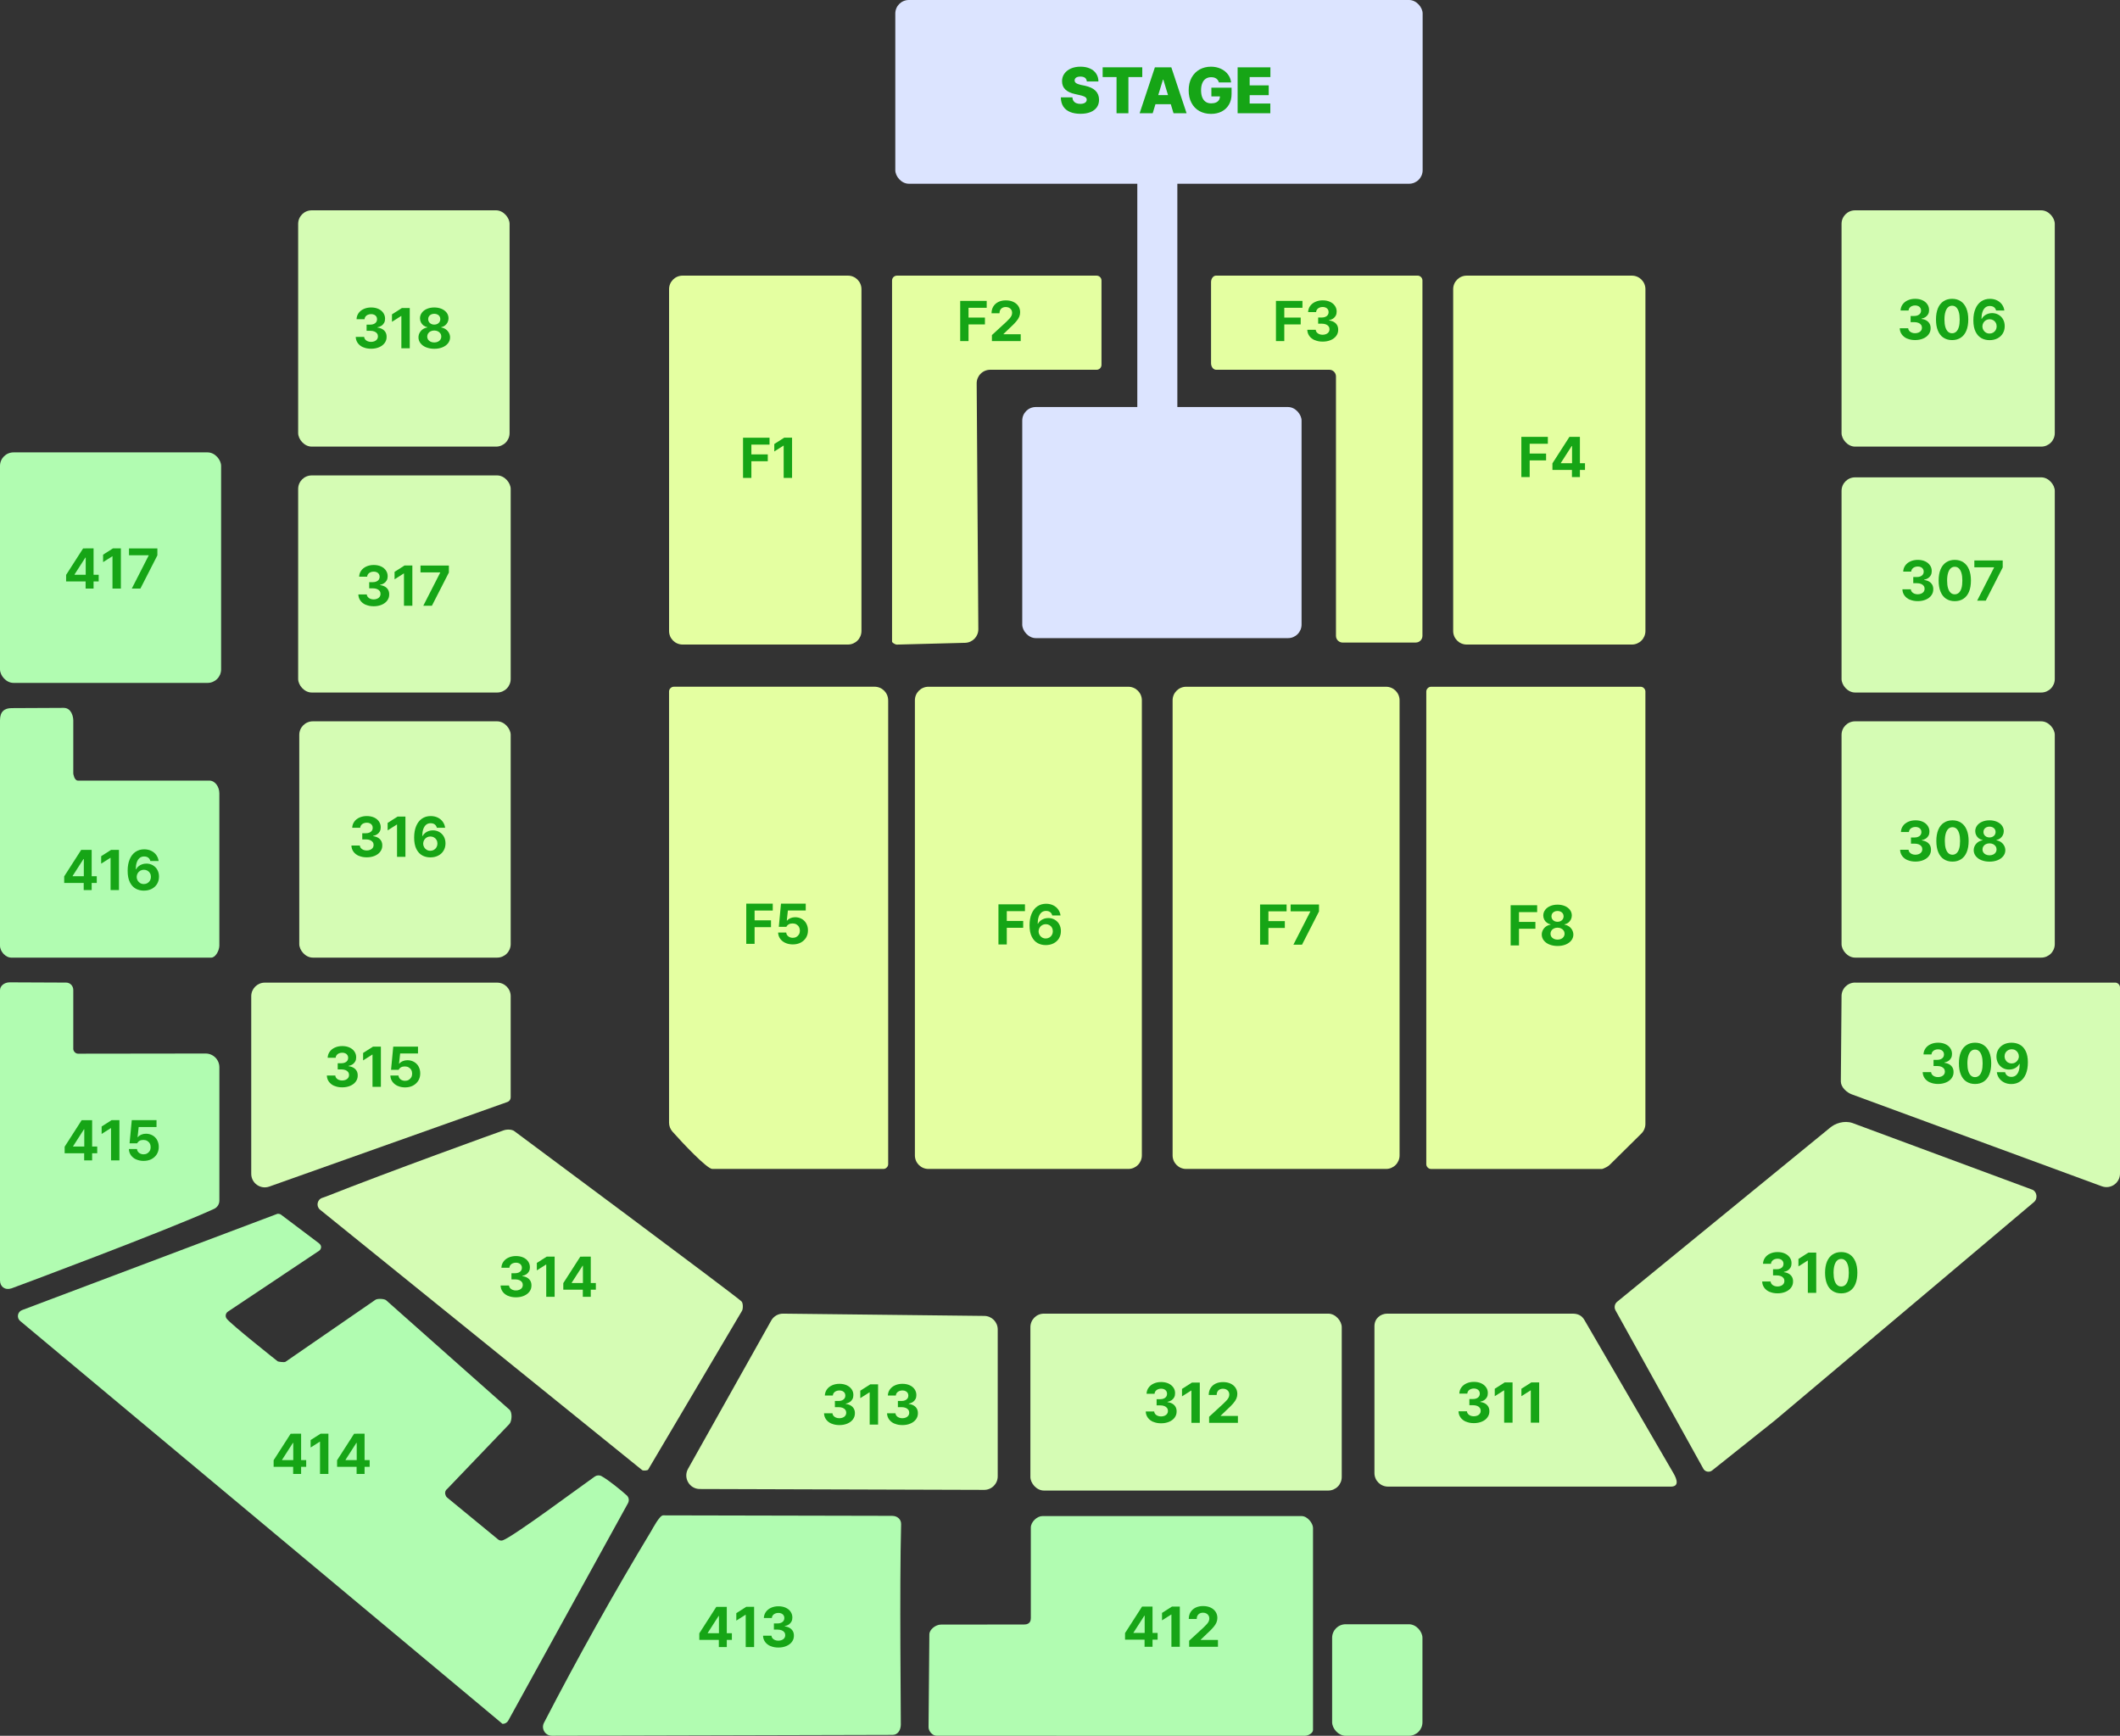 <?xml version="1.0" encoding="UTF-8"?><svg xmlns="http://www.w3.org/2000/svg" viewBox="0 0 783.05 641.08"><rect x="0" y="0" width="783.05" height="641.08" fill="#333333" stroke="none"/><defs><style>.cls-1{fill:#16a516;}.cls-2{fill:#dce4ff;}.cls-3{fill:#d5fcb4;}.cls-4{fill:#b1fcb1;}.cls-5{fill:#e4ffa1;}</style></defs><g id="stage"><rect class="cls-2" x="377.58" y="150.33" width="103.17" height="85.35" rx="5" ry="5"/><rect class="cls-2" x="330.69" width="194.78" height="67.86" rx="5" ry="5"/><rect class="cls-2" x="420.08" y="59.15" width="14.79" height="97.7"/><path class="cls-1" d="M401.12,29.11c-.18-.27-.44-.48-.78-.62s-.77-.21-1.28-.21c-.47,0-.86.06-1.18.18s-.55.28-.71.49-.24.44-.24.71c-.02.43.16.77.54,1.03s.97.48,1.79.68l1.42.28c1.8.39,3.13,1.02,3.98,1.88s1.28,1.96,1.29,3.3c0,1.1-.28,2.04-.83,2.81s-1.34,1.36-2.36,1.77-2.24.62-3.67.62-2.76-.22-3.84-.67-1.92-1.12-2.51-2.02-.89-2.03-.91-3.39h4.27c.03.52.17.96.41,1.32s.58.64,1.01.82.94.28,1.52.28c.5,0,.93-.07,1.28-.2s.62-.31.8-.54.28-.49.28-.79c0-.28-.09-.52-.26-.73s-.45-.38-.83-.54-.89-.31-1.51-.44l-1.71-.39c-1.55-.33-2.74-.88-3.57-1.66s-1.24-1.81-1.24-3.1c0-1.05.29-1.99.87-2.79s1.38-1.44,2.41-1.89,2.2-.67,3.52-.67,2.51.22,3.51.67,1.77,1.09,2.31,1.92.82,1.79.82,2.88h-4.28c-.03-.38-.14-.71-.32-.98Z"/><path class="cls-1" d="M407.27,24.86h14.64v3.6h-5.12v13.37h-4.38v-13.37h-5.13v-3.6Z"/><path class="cls-1" d="M420.94,41.83l5.64-16.97h6.06l5.64,16.97h-4.82l-3.77-12.41h-.14l-3.79,12.41h-4.82ZM434.23,35.12v3.36h-9.32v-3.36h9.32Z"/><path class="cls-1" d="M449.66,29.39c-.25-.29-.57-.51-.95-.66s-.82-.22-1.33-.22c-.78,0-1.45.19-2.01.56s-.99.92-1.29,1.65-.45,1.59-.45,2.6.14,1.9.43,2.62.71,1.28,1.26,1.66,1.23.57,2.03.57c.7,0,1.3-.11,1.79-.32s.86-.52,1.1-.92.36-.87.36-1.41l.8.09h-3.96v-3.22h7.46v2.33c0,1.51-.32,2.81-.97,3.92s-1.54,1.95-2.68,2.54-2.46.88-3.93.88c-1.63,0-3.07-.35-4.32-1.05s-2.22-1.71-2.91-3.02-1.04-2.85-1.04-4.62.36-3.38,1.09-4.7,1.71-2.32,2.96-3.01,2.64-1.03,4.18-1.03c1.32,0,2.52.25,3.61.74s1.96,1.19,2.64,2.07,1.07,1.89,1.2,3.01h-4.52c-.1-.41-.28-.77-.53-1.05Z"/><path class="cls-1" d="M457.12,24.86h12.12v3.6h-7.66v3.08h7.04v3.6h-7.04v3.09h7.63v3.6h-12.08v-16.97Z"/></g><g id="section417"><rect class="cls-4" y="167.08" width="81.67" height="85.14" rx="5" ry="5"/><path class="cls-1" d="M24.42,212.32l6.28-9.78h2.09v3.38h-1.25l-4,6.23v.12h8.91v2.48h-12.03v-2.44ZM31.62,214.01l.04-1.08v-10.4h2.9v14.85h-2.94v-3.37Z"/><path class="cls-1" d="M44.65,217.38h-3.1v-11.92h-.08l-3.39,2.15v-2.75l3.67-2.34h2.9v14.85Z"/><path class="cls-1" d="M54.93,205.16v-.09h-7.28v-2.53h10.48v2.57l-6.27,12.27h-3.18l6.24-12.22Z"/></g><g id="section416"><path class="cls-4" d="M27.07,265.99v19.67c0,.11.34,2.64,1.72,2.64h48.52c2.19,0,3.71,2.35,3.71,4.71,0,12.31,0,56.32,0,56.32-.11,2.12-1.59,4.36-2.99,4.35H4.03c-1.71,0-4.03-2.03-4.03-4.45v-83.23c0-3.2,1.66-4.47,4.31-4.47l19.2-.09c2.92,0,3.55,3.35,3.55,4.54Z"/><path class="cls-1" d="M23.71,323.67l6.28-9.78h2.09v3.38h-1.25l-4,6.23v.12h8.91v2.48h-12.03v-2.44ZM30.92,325.36l.04-1.08v-10.4h2.9v14.85h-2.94v-3.37Z"/><path class="cls-1" d="M43.94,328.74h-3.1v-11.92h-.08l-3.39,2.15v-2.75l3.67-2.34h2.9v14.85Z"/><path class="cls-1" d="M50.15,328.21c-.9-.48-1.62-1.26-2.17-2.35s-.83-2.49-.83-4.21.25-3.07.75-4.27c.5-1.2,1.21-2.12,2.13-2.75.92-.63,1.99-.95,3.22-.95.98,0,1.85.19,2.62.56.77.38,1.39.89,1.86,1.55s.76,1.39.86,2.21h-3.05c-.08-.35-.23-.65-.44-.91-.21-.26-.47-.45-.78-.58s-.67-.19-1.08-.19c-.66,0-1.22.19-1.68.57-.45.38-.8.92-1.04,1.62s-.36,1.55-.37,2.53h.12c.23-.44.54-.81.93-1.12.39-.31.83-.55,1.32-.72s1.01-.25,1.55-.25c.88,0,1.68.21,2.39.62s1.27.98,1.67,1.71c.4.73.6,1.55.6,2.48,0,1-.23,1.89-.7,2.68-.47.79-1.13,1.4-1.98,1.84-.85.44-1.83.66-2.93.66-1.1,0-2.1-.25-2.99-.73ZM54.47,326.16c.4-.24.71-.56.94-.96.23-.41.34-.85.34-1.34s-.11-.95-.34-1.35-.54-.72-.93-.94-.84-.34-1.34-.34-.94.12-1.34.35-.72.55-.95.95-.36.85-.37,1.34c0,.47.12.91.35,1.31.23.4.54.73.94.97.4.24.85.36,1.35.36s.95-.12,1.35-.35Z"/></g><g id="section415"><path class="cls-4" d="M27.07,365.66v21.74c0,.74.72,1.76,1.76,1.76l47.12-.06c2.8,0,5.08,2.27,5.08,5.07v49.25c0,1.32-.76,2.51-1.96,3.06-17.19,7.89-73.84,29.03-74.78,29.34-2.47.82-4.29-.63-4.29-2.91v-107.19c0-1.58,1.56-2.91,3.59-2.91l20.83.09c1.52,0,2.65,1.24,2.65,2.76Z"/><path class="cls-1" d="M23.88,423.51l6.28-9.78h2.09v3.38h-1.25l-4,6.23v.12h8.91v2.48h-12.03v-2.44ZM31.09,425.2l.04-1.08v-10.4h2.9v14.85h-2.94v-3.37Z"/><path class="cls-1" d="M44.11,428.57h-3.1v-11.92h-.08l-3.39,2.15v-2.75l3.67-2.34h2.9v14.85Z"/><path class="cls-1" d="M50.27,428.21c-.82-.38-1.46-.9-1.93-1.57-.47-.67-.71-1.42-.73-2.26h2.98c.03.38.16.72.38,1.01s.51.53.87.69c.36.17.75.25,1.17.25.51,0,.96-.11,1.36-.34.4-.23.71-.54.94-.94.23-.4.34-.85.34-1.36s-.11-.99-.34-1.39c-.23-.4-.55-.71-.95-.94-.41-.23-.87-.34-1.39-.34-.55,0-1.02.09-1.4.3s-.69.52-.91.94h-2.8l.81-8.55h9.14v2.53h-6.59l-.41,3.74h.11c.29-.38.7-.68,1.23-.91s1.12-.35,1.75-.35c.9,0,1.71.21,2.44.62.73.41,1.3.99,1.7,1.74s.61,1.59.6,2.53c0,.98-.23,1.87-.7,2.65-.48.78-1.14,1.39-1.98,1.84-.85.44-1.82.66-2.92.66-1.01,0-1.93-.19-2.75-.56Z"/></g><g id="section414"><path class="cls-4" d="M118.6,460.58h0c0,.55-.29,1.06-.74,1.37l-33.68,22.48c-.87.58-1.08,1.77-.45,2.61,1.5,1.99,17.96,15.05,18.83,15.74.19.15,2.47.46,2.88.18l33.22-22.9c.78-.55,3.36-.39,3.97.17,1.26,1.17,44.1,39.1,45.57,40.43,1.09.99.91,4.3-.08,5.3l-22.9,23.91c-.66.45-.96,1.27-.73,2.04l.11.36c.1.32.28.6.54.81l18.85,15.49c.48.4,1.14.53,1.73.32,3.94-1.43,27.78-19.19,33.95-23.54.74-.52,1.71-.6,2.51-.16,2.46,1.36,6.92,4.94,9.3,7.08.82.73,1.01,1.93.48,2.9l-44.21,80.28c-.43.78-1.25,1.25-2.14,1.23h0S7.46,487.89,7.46,487.89c-1.39-1.16-1.01-3.39.69-4.03l94.27-35.54c.3-.11,1.05.06,1.29.23.92.68,13.36,10.06,13.94,10.5.52.4.96.88.96,1.53Z"/><path class="cls-1" d="M101.07,539.31l6.28-9.78h2.09v3.38h-1.25l-4,6.23v.12h8.91v2.48h-12.03v-2.44ZM108.28,541l.04-1.08v-10.4h2.9v14.85h-2.94v-3.37Z"/><path class="cls-1" d="M121.3,544.38h-3.1v-11.92h-.08l-3.39,2.15v-2.75l3.67-2.34h2.9v14.85Z"/><path class="cls-1" d="M124.51,539.31l6.28-9.78h2.09v3.38h-1.25l-4,6.23v.12h8.91v2.48h-12.03v-2.44ZM131.72,541l.04-1.08v-10.4h2.9v14.85h-2.94v-3.37Z"/></g><g id="section413"><path class="cls-4" d="M329.56,559.86c1.85,0,3.33,1.25,3.28,3.1-.63,23.21-.06,72.38-.11,74.08-.06,1.97-1.09,3.71-3.06,3.71l-125.82.32c-2.48,0-4.07-2.64-2.9-4.83h0c12.33-23.83,25.82-48,39.63-70.85.43-.72,3.03-5.71,4.33-5.72l84.65.18Z"/><path class="cls-1" d="M258.3,603.24l6.28-9.78h2.09v3.38h-1.25l-4,6.23v.12h8.91v2.48h-12.03v-2.44ZM265.51,604.94l.04-1.08v-10.4h2.9v14.85h-2.94v-3.37Z"/><path class="cls-1" d="M278.54,608.31h-3.1v-11.92h-.08l-3.39,2.15v-2.75l3.67-2.34h2.9v14.85Z"/><path class="cls-1" d="M284.59,607.96c-.85-.37-1.52-.89-2-1.56-.48-.67-.73-1.43-.75-2.28h3.11c.02.35.14.66.37.94s.53.5.91.66.81.24,1.27.24.92-.09,1.32-.26c.39-.17.7-.41.91-.72.21-.3.31-.65.31-1.04,0-.4-.1-.76-.33-1.08s-.55-.56-.98-.73c-.43-.17-.93-.26-1.5-.26h-1.38v-2.28h1.38c.49,0,.92-.08,1.3-.25.38-.17.68-.4.88-.7s.3-.64.3-1.03c0-.38-.08-.71-.26-1-.18-.29-.43-.51-.77-.67s-.72-.24-1.15-.24-.84.08-1.2.23c-.36.15-.66.37-.88.66-.22.28-.34.61-.36.99h-2.95c.03-.84.28-1.59.75-2.25s1.11-1.17,1.92-1.53c.81-.37,1.72-.55,2.72-.55s1.92.18,2.7.54,1.38.86,1.81,1.5.64,1.35.63,2.13c.01.54-.1,1.03-.33,1.48-.24.44-.57.81-.99,1.09-.43.28-.92.48-1.48.58v.11c.72.09,1.34.29,1.85.6.51.31.89.71,1.15,1.19s.38,1.04.37,1.66c.01.83-.23,1.57-.72,2.24-.49.67-1.18,1.19-2.05,1.56s-1.86.56-2.96.56-2.05-.18-2.9-.55Z"/></g><g id="section412"><path class="cls-4" d="M482.03,641.08l-136.11-.02c-1.55,0-2.95-1.73-2.95-3.15l.3-34.27c0-1.81,2.31-3.63,4.3-3.63,12.56,0,29.95-.03,30.7-.03,2.28.01,2.47-1.55,2.48-2.35v-33.44c0-2.11,2.31-4.26,4.32-4.26h95.61c2.42,0,4.29,2.85,4.3,4.34v74.68c-.02,1.17-1.77,2.12-2.95,2.12Z"/><rect class="cls-4" x="492.04" y="599.89" width="33.36" height="41.19" rx="5" ry="5"/><path class="cls-1" d="M415.55,603.15l6.28-9.78h2.09v3.38h-1.25l-4,6.23v.12h8.91v2.48h-12.03v-2.44ZM422.76,604.84l.04-1.08v-10.4h2.9v14.85h-2.94v-3.37Z"/><path class="cls-1" d="M435.78,608.22h-3.1v-11.92h-.08l-3.39,2.15v-2.75l3.67-2.34h2.9v14.85Z"/><path class="cls-1" d="M439.21,605.99l5.34-4.91c.53-.51.94-.92,1.23-1.26.29-.33.52-.67.67-1,.15-.34.23-.7.23-1.08,0-.42-.1-.8-.31-1.12-.21-.32-.49-.57-.84-.74s-.76-.26-1.21-.26-.86.09-1.21.28c-.35.18-.62.45-.81.8-.19.35-.28.76-.28,1.23h-2.93c0-.95.22-1.79.66-2.51.44-.72,1.06-1.28,1.86-1.67.8-.39,1.71-.58,2.75-.58s1.97.18,2.77.55,1.42.89,1.86,1.55c.44.66.66,1.42.66,2.28,0,.58-.11,1.14-.33,1.68-.22.54-.61,1.14-1.17,1.79-.56.66-1.35,1.45-2.37,2.38l-2.27,2.18v.1h6.36v2.53h-10.64v-2.22Z"/></g><g id="section318"><rect class="cls-3" x="110.13" y="77.68" width="78.09" height="87.27" rx="5" ry="5"/><path class="cls-1" d="M134.15,128.27c-.85-.37-1.52-.89-2-1.56-.48-.67-.73-1.43-.75-2.28h3.11c.02.35.14.66.37.94s.53.5.91.66.81.24,1.27.24.92-.09,1.32-.26c.39-.17.7-.41.91-.72s.31-.65.31-1.04c0-.4-.1-.76-.33-1.08s-.55-.56-.98-.73c-.43-.17-.93-.26-1.5-.26h-1.38v-2.28h1.38c.49,0,.92-.08,1.3-.25s.68-.4.88-.7.3-.64.3-1.03c0-.38-.08-.71-.26-1s-.43-.51-.77-.67-.72-.24-1.15-.24-.84.08-1.2.23c-.36.15-.65.37-.88.66-.22.28-.34.61-.36.99h-2.95c.03-.84.28-1.59.75-2.25s1.11-1.17,1.92-1.53c.81-.37,1.72-.55,2.72-.55s1.92.18,2.7.54,1.38.86,1.81,1.5.64,1.35.63,2.13c.01.54-.1,1.03-.33,1.48-.24.44-.57.81-.99,1.09-.43.28-.92.48-1.48.58v.11c.72.09,1.34.29,1.85.6.51.31.89.71,1.15,1.19s.38,1.04.37,1.66c.01.83-.23,1.57-.72,2.24-.49.67-1.18,1.19-2.05,1.56s-1.86.56-2.96.56-2.05-.18-2.9-.55Z"/><path class="cls-1" d="M151.35,128.62h-3.1v-11.92h-.08l-3.39,2.15v-2.75l3.67-2.34h2.9v14.85Z"/><path class="cls-1" d="M157.4,128.28c-.89-.36-1.58-.86-2.08-1.51s-.75-1.36-.75-2.15c0-.61.14-1.18.43-1.71s.68-.97,1.17-1.31c.5-.34,1.05-.56,1.66-.65v-.11c-.52-.1-.98-.31-1.39-.62s-.73-.7-.96-1.16-.35-.96-.35-1.5c0-.76.23-1.44.69-2.06s1.09-1.09,1.89-1.43,1.7-.51,2.69-.51,1.9.17,2.7.51c.8.34,1.43.82,1.89,1.43.45.61.68,1.3.68,2.06,0,.53-.12,1.03-.35,1.5-.24.46-.56.85-.96,1.16-.41.31-.87.52-1.4.62v.11c.61.09,1.16.3,1.66.65s.89.78,1.18,1.31.44,1.1.44,1.71c0,.79-.25,1.51-.75,2.15-.5.64-1.2,1.15-2.08,1.51s-1.88.54-3,.54-2.1-.18-2.99-.54ZM161.75,126.2c.4-.18.7-.44.92-.77s.33-.7.33-1.11c0-.43-.11-.82-.34-1.16s-.54-.61-.93-.8-.84-.29-1.34-.29-.94.1-1.33.29-.71.46-.93.8-.33.73-.33,1.16c0,.41.1.78.32,1.11s.53.58.92.77.85.28,1.35.28.97-.09,1.36-.28ZM161.55,119.63c.34-.17.61-.41.8-.72s.29-.65.29-1.03-.09-.73-.28-1.04-.45-.53-.8-.7-.74-.25-1.17-.25-.82.08-1.16.25-.61.4-.8.7-.28.65-.28,1.04.1.73.29,1.03c.19.3.46.54.8.72.34.17.72.26,1.15.26s.82-.09,1.16-.26Z"/></g><g id="section317"><rect class="cls-3" x="110.13" y="175.59" width="78.5" height="80.18" rx="5" ry="5"/><path class="cls-1" d="M135.11,223.38c-.85-.37-1.52-.89-2-1.56-.48-.67-.73-1.43-.75-2.28h3.11c.02.35.14.66.37.94s.53.5.91.66.81.24,1.27.24.92-.09,1.32-.26c.39-.17.7-.41.91-.72s.31-.65.31-1.04c0-.4-.1-.76-.33-1.08s-.55-.56-.98-.73c-.43-.17-.93-.26-1.5-.26h-1.38v-2.28h1.38c.49,0,.92-.08,1.3-.25s.68-.4.88-.7.3-.64.3-1.03c0-.38-.08-.71-.26-1s-.43-.51-.77-.67-.72-.24-1.15-.24-.84.08-1.2.23c-.36.15-.65.37-.88.66-.22.28-.34.61-.36.99h-2.95c.03-.84.28-1.59.75-2.25s1.11-1.17,1.92-1.53c.81-.37,1.72-.55,2.72-.55s1.92.18,2.7.54,1.38.86,1.81,1.5.64,1.35.63,2.13c.01.54-.1,1.03-.33,1.48-.24.44-.57.81-.99,1.09-.43.28-.92.48-1.48.58v.11c.72.09,1.34.29,1.85.6.51.31.89.71,1.15,1.19s.38,1.04.37,1.66c.01.83-.23,1.57-.72,2.24-.49.67-1.18,1.19-2.05,1.56s-1.86.56-2.96.56-2.05-.18-2.9-.55Z"/><path class="cls-1" d="M152.31,223.72h-3.1v-11.92h-.08l-3.39,2.15v-2.75l3.67-2.34h2.9v14.85Z"/><path class="cls-1" d="M162.6,211.5v-.09h-7.28v-2.53h10.48v2.57l-6.27,12.27h-3.18l6.24-12.22Z"/></g><g id="section316"><rect class="cls-3" x="110.54" y="266.41" width="78.09" height="87.27" rx="5" ry="5"/><path class="cls-1" d="M132.55,316.11c-.85-.37-1.52-.89-2-1.56-.48-.67-.73-1.43-.75-2.28h3.11c.02.35.14.66.37.94s.53.5.91.66.81.24,1.27.24.92-.09,1.32-.26c.39-.17.7-.41.91-.72s.31-.65.31-1.04c0-.4-.1-.76-.33-1.08s-.55-.56-.98-.73c-.43-.17-.93-.26-1.5-.26h-1.38v-2.28h1.38c.49,0,.92-.08,1.3-.25s.68-.4.88-.7.3-.64.3-1.03c0-.38-.08-.71-.26-1s-.43-.51-.77-.67-.72-.24-1.15-.24-.84.08-1.2.23c-.36.15-.65.37-.88.66-.22.28-.34.61-.36.99h-2.95c.03-.84.28-1.59.75-2.25s1.11-1.17,1.92-1.53c.81-.37,1.72-.55,2.72-.55s1.92.18,2.7.54,1.38.86,1.81,1.5.64,1.35.63,2.13c.01.54-.1,1.03-.33,1.48-.24.44-.57.81-.99,1.09-.43.28-.92.48-1.48.58v.11c.72.09,1.34.29,1.85.6.51.31.89.71,1.15,1.19s.38,1.04.37,1.66c.01.83-.23,1.57-.72,2.24-.49.67-1.18,1.19-2.05,1.56s-1.86.56-2.96.56-2.05-.18-2.9-.55Z"/><path class="cls-1" d="M149.75,316.45h-3.1v-11.92h-.08l-3.39,2.15v-2.75l3.67-2.34h2.9v14.85Z"/><path class="cls-1" d="M155.97,315.93c-.9-.48-1.62-1.26-2.17-2.35s-.83-2.49-.83-4.21.25-3.07.75-4.27c.5-1.2,1.21-2.12,2.13-2.75.92-.63,1.99-.95,3.22-.95.98,0,1.85.19,2.62.56.77.38,1.39.89,1.86,1.55s.76,1.39.86,2.21h-3.05c-.08-.35-.23-.65-.44-.91-.21-.26-.47-.45-.78-.58s-.67-.19-1.08-.19c-.66,0-1.22.19-1.68.57-.45.38-.8.92-1.04,1.62s-.36,1.55-.37,2.53h.12c.23-.44.54-.81.93-1.12.39-.31.83-.55,1.32-.72s1.01-.25,1.55-.25c.88,0,1.68.21,2.39.62s1.27.98,1.67,1.71c.4.73.6,1.55.6,2.48,0,1-.23,1.89-.7,2.68-.47.79-1.13,1.4-1.98,1.84-.85.44-1.83.66-2.93.66-1.1,0-2.1-.25-2.99-.73ZM160.29,313.87c.4-.24.71-.56.94-.96.23-.41.34-.85.34-1.34s-.11-.95-.34-1.35-.54-.72-.93-.94-.84-.34-1.34-.34-.94.12-1.34.35-.72.55-.95.95-.36.85-.37,1.34c0,.47.12.91.35,1.31.23.4.54.73.94.97.4.24.85.36,1.35.36s.95-.12,1.35-.35Z"/></g><g id="section315"><path class="cls-3" d="M188.63,367.91v37.38c0,.76-.47,1.44-1.18,1.7l-87.98,31.25c-3.25,1.16-6.67-1.26-6.67-4.71v-65.61c0-2.75,2.25-5,5-5h85.83c2.76,0,5,2.24,5,5Z"/><path class="cls-1" d="M123.48,401.06c-.85-.37-1.52-.89-2-1.56-.48-.67-.73-1.43-.75-2.28h3.11c.02.35.14.66.37.94s.53.5.91.66.81.24,1.27.24.92-.09,1.32-.26c.39-.17.7-.41.91-.72.21-.3.31-.65.31-1.04,0-.4-.1-.76-.33-1.08s-.55-.56-.98-.73c-.43-.17-.93-.26-1.5-.26h-1.38v-2.28h1.38c.49,0,.92-.08,1.3-.25.38-.17.68-.4.88-.7s.3-.64.3-1.03c0-.38-.08-.71-.26-1-.18-.29-.43-.51-.77-.67s-.72-.24-1.15-.24-.84.08-1.2.23c-.36.15-.65.37-.88.66-.22.28-.34.61-.36.99h-2.95c.03-.84.28-1.59.75-2.25s1.11-1.17,1.92-1.53c.81-.37,1.72-.55,2.72-.55s1.92.18,2.7.54,1.38.86,1.81,1.5.64,1.35.63,2.13c.01.54-.1,1.03-.33,1.48-.24.44-.57.81-.99,1.09-.43.28-.92.48-1.48.58v.11c.72.09,1.34.29,1.85.6.51.31.89.71,1.15,1.19s.38,1.04.37,1.66c.01.83-.23,1.57-.72,2.24-.49.67-1.18,1.19-2.05,1.56s-1.86.56-2.96.56-2.05-.18-2.9-.55Z"/><path class="cls-1" d="M140.69,401.41h-3.1v-11.92h-.08l-3.39,2.15v-2.75l3.67-2.34h2.9v14.85Z"/><path class="cls-1" d="M146.85,401.05c-.82-.38-1.46-.9-1.93-1.57-.47-.67-.71-1.42-.73-2.26h2.98c.03.38.16.72.38,1.02s.51.52.87.69c.36.17.75.25,1.17.25.51,0,.96-.11,1.36-.34.4-.23.71-.54.94-.94.23-.4.34-.85.34-1.36s-.11-.99-.34-1.39c-.23-.4-.55-.71-.95-.94-.41-.23-.87-.34-1.39-.34-.55,0-1.02.09-1.4.3s-.69.52-.91.94h-2.8l.81-8.55h9.14v2.53h-6.59l-.41,3.74h.11c.29-.38.7-.68,1.23-.91s1.12-.35,1.75-.35c.9,0,1.71.21,2.44.62.73.41,1.3.99,1.7,1.74s.61,1.59.6,2.53c0,.98-.23,1.87-.7,2.65-.48.78-1.14,1.39-1.98,1.84-.85.44-1.82.66-2.92.66-1.01,0-1.93-.19-2.75-.56Z"/></g><g id="section314"><path class="cls-3" d="M273.88,480.65c.62.58.62,2.75.19,3.48l-34.73,58.74c-.07.12-1.66.49-2.2.05l-118.91-96.12c-1.54-1.25-1.12-3.7.74-4.37.67-.24,1.28-.44,1.64-.58,22.1-8.78,63.71-23.81,65.46-24.39,1.3-.43,3.02-.34,3.88.29.98.72,81.27,60.39,83.93,62.9Z"/><path class="cls-1" d="M187.65,478.61c-.85-.37-1.52-.89-2-1.56-.48-.67-.73-1.43-.75-2.28h3.11c.02.35.14.66.37.94s.53.5.91.66.81.24,1.27.24.92-.09,1.32-.26c.39-.17.7-.41.91-.72.21-.3.31-.65.31-1.04,0-.4-.1-.76-.33-1.08s-.55-.56-.98-.73c-.43-.17-.93-.26-1.5-.26h-1.38v-2.28h1.38c.49,0,.92-.08,1.3-.25.38-.17.68-.4.88-.7s.3-.64.3-1.03c0-.38-.08-.71-.26-1-.18-.29-.43-.51-.77-.67s-.72-.24-1.15-.24-.84.08-1.2.23c-.36.15-.65.37-.88.66-.22.28-.34.61-.36.99h-2.95c.03-.84.28-1.59.75-2.25s1.11-1.17,1.92-1.53c.81-.37,1.72-.55,2.72-.55s1.92.18,2.7.54,1.38.86,1.81,1.5.64,1.35.63,2.13c.01.54-.1,1.03-.33,1.48-.24.44-.57.81-.99,1.09-.43.28-.92.48-1.48.58v.11c.72.09,1.34.29,1.85.6.51.31.89.71,1.15,1.19s.38,1.04.37,1.66c.01.83-.23,1.57-.72,2.24-.49.67-1.18,1.19-2.05,1.56s-1.86.56-2.96.56-2.05-.18-2.9-.55Z"/><path class="cls-1" d="M204.86,478.96h-3.1v-11.92h-.08l-3.39,2.15v-2.75l3.67-2.34h2.9v14.85Z"/><path class="cls-1" d="M208.06,473.9l6.28-9.78h2.09v3.38h-1.25l-4,6.23v.12h8.91v2.48h-12.03v-2.44ZM215.27,475.59l.04-1.08v-10.4h2.9v14.85h-2.94v-3.37Z"/></g><g id="section313"><path class="cls-3" d="M363.51,550.26l-105.03-.32c-3.82-.01-6.21-4.12-4.35-7.45l30.73-54.77c.89-1.59,2.59-2.57,4.42-2.55l74.3.84c2.74.03,4.94,2.26,4.94,5v54.25c0,2.77-2.25,5.01-5.02,5Z"/><path class="cls-1" d="M307.12,525.8c-.85-.37-1.52-.89-2-1.56-.48-.67-.73-1.43-.75-2.28h3.11c.02.35.14.66.37.94s.53.5.91.66.81.24,1.27.24.92-.09,1.32-.26c.39-.17.7-.41.91-.72.21-.3.31-.65.31-1.04,0-.4-.1-.76-.33-1.08s-.55-.56-.98-.73c-.43-.17-.93-.26-1.5-.26h-1.38v-2.28h1.38c.49,0,.92-.08,1.3-.25.38-.17.68-.4.88-.7s.3-.64.3-1.03c0-.38-.08-.71-.26-1-.18-.29-.43-.51-.77-.67s-.72-.24-1.15-.24-.84.08-1.2.23c-.36.15-.65.37-.88.66-.22.28-.34.61-.36.99h-2.95c.03-.84.28-1.59.75-2.25s1.11-1.17,1.92-1.53c.81-.37,1.72-.55,2.72-.55s1.92.18,2.7.54,1.38.86,1.82,1.5.64,1.35.62,2.13c.01.54-.1,1.03-.33,1.48-.24.44-.57.81-.99,1.09-.43.28-.92.48-1.48.58v.11c.72.09,1.34.29,1.85.6.51.31.89.71,1.15,1.19s.38,1.04.37,1.66c.01.83-.23,1.57-.72,2.24-.49.67-1.18,1.19-2.05,1.56s-1.86.56-2.96.56-2.05-.18-2.9-.55Z"/><path class="cls-1" d="M324.33,526.15h-3.1v-11.92h-.08l-3.39,2.15v-2.75l3.67-2.34h2.9v14.85Z"/><path class="cls-1" d="M330.39,525.8c-.85-.37-1.52-.89-2-1.56-.48-.67-.73-1.43-.75-2.28h3.11c.02.35.14.66.37.94s.53.5.91.66.81.24,1.27.24.92-.09,1.32-.26c.39-.17.7-.41.91-.72.21-.3.31-.65.31-1.04,0-.4-.1-.76-.33-1.08s-.55-.56-.98-.73c-.43-.17-.93-.26-1.5-.26h-1.38v-2.28h1.38c.49,0,.92-.08,1.3-.25.38-.17.68-.4.88-.7s.3-.64.3-1.03c0-.38-.08-.71-.26-1-.18-.29-.43-.51-.77-.67s-.72-.24-1.15-.24-.84.08-1.2.23c-.36.15-.66.37-.88.66-.22.28-.34.61-.36.99h-2.95c.03-.84.28-1.59.75-2.25s1.11-1.17,1.92-1.53c.81-.37,1.72-.55,2.72-.55s1.92.18,2.7.54,1.38.86,1.81,1.5.64,1.35.63,2.13c.01.54-.1,1.03-.33,1.48-.24.44-.57.81-.99,1.09-.43.28-.92.48-1.48.58v.11c.72.09,1.34.29,1.85.6.51.31.89.71,1.15,1.19s.38,1.04.37,1.66c.01.83-.23,1.57-.72,2.24-.49.67-1.18,1.19-2.05,1.56s-1.86.56-2.96.56-2.05-.18-2.9-.55Z"/></g><g id="section312"><rect class="cls-3" x="380.59" y="485.17" width="115" height="65.34" rx="5" ry="5"/><path class="cls-1" d="M425.95,525.14c-.85-.37-1.52-.89-2-1.56-.48-.67-.73-1.43-.75-2.28h3.11c.02.35.14.66.37.94s.53.5.91.66.81.24,1.27.24.92-.09,1.32-.26c.39-.17.7-.41.91-.72.21-.3.31-.65.31-1.04,0-.4-.1-.76-.33-1.08s-.55-.56-.98-.73c-.43-.17-.93-.26-1.5-.26h-1.38v-2.28h1.38c.49,0,.92-.08,1.3-.25.38-.17.68-.4.88-.7s.3-.64.3-1.03c0-.38-.08-.71-.26-1-.18-.29-.43-.51-.77-.67s-.72-.24-1.15-.24-.84.08-1.2.23c-.36.15-.65.37-.88.66-.22.28-.34.61-.36.99h-2.95c.03-.84.28-1.59.75-2.25s1.11-1.17,1.92-1.53c.81-.37,1.72-.55,2.72-.55s1.92.18,2.7.54,1.38.86,1.82,1.5.64,1.35.62,2.13c.01.54-.1,1.03-.33,1.48-.24.44-.57.81-.99,1.09-.43.28-.92.48-1.48.58v.11c.72.09,1.34.29,1.85.6.51.31.89.71,1.15,1.19s.38,1.04.37,1.66c.01.83-.23,1.57-.72,2.24-.49.67-1.18,1.19-2.05,1.56s-1.86.56-2.96.56-2.05-.18-2.9-.55Z"/><path class="cls-1" d="M443.16,525.49h-3.1v-11.92h-.08l-3.39,2.15v-2.75l3.67-2.34h2.9v14.85Z"/><path class="cls-1" d="M446.59,523.27l5.34-4.91c.53-.51.94-.92,1.23-1.26.29-.33.52-.67.67-1,.15-.34.23-.7.23-1.08,0-.42-.1-.8-.31-1.12-.21-.32-.49-.57-.84-.74s-.76-.26-1.21-.26-.86.09-1.22.28c-.35.18-.62.45-.81.8-.19.35-.28.76-.28,1.23h-2.93c0-.95.22-1.79.66-2.51.44-.72,1.06-1.28,1.86-1.67.8-.39,1.71-.58,2.75-.58s1.97.18,2.77.55,1.42.88,1.86,1.55c.44.66.66,1.42.66,2.28,0,.58-.11,1.14-.33,1.68-.22.54-.61,1.14-1.17,1.79-.56.66-1.35,1.45-2.37,2.38l-2.27,2.18v.1h6.36v2.53h-10.64v-2.23Z"/></g><g id="section311"><path class="cls-3" d="M512.51,485.17h68.23c2.05-.01,3.5.64,4.52,2.41.28.49,30.9,53.12,32.87,56.55,1.23,2.13,2.41,5.17-1.49,4.92h-103.97c-2.76,0-5-2.24-5-5v-54.24c0-2.75,2.09-4.64,4.84-4.65Z"/><path class="cls-1" d="M541.47,525.08c-.85-.37-1.52-.89-2-1.56-.48-.67-.73-1.43-.75-2.28h3.11c.02.35.14.66.37.94s.53.5.91.66.81.24,1.27.24.92-.09,1.32-.26c.39-.17.7-.41.91-.72.21-.3.31-.65.31-1.04,0-.4-.1-.76-.33-1.08s-.55-.56-.98-.73c-.43-.17-.93-.26-1.5-.26h-1.38v-2.28h1.38c.49,0,.92-.08,1.3-.25.38-.17.68-.4.88-.7s.3-.64.3-1.03c0-.38-.08-.71-.26-1-.18-.29-.43-.51-.77-.67s-.72-.24-1.15-.24-.84.08-1.2.23c-.36.15-.65.37-.88.66-.22.28-.34.61-.36.99h-2.95c.03-.84.28-1.59.75-2.25s1.11-1.17,1.92-1.53c.81-.37,1.72-.55,2.72-.55s1.92.18,2.7.54,1.38.86,1.82,1.5.64,1.35.62,2.13c.01.54-.1,1.03-.33,1.48-.24.44-.57.81-.99,1.09-.43.28-.92.48-1.48.58v.11c.72.09,1.34.29,1.85.6.51.31.89.71,1.15,1.19s.38,1.04.37,1.66c.01.83-.23,1.57-.72,2.24-.49.67-1.18,1.19-2.05,1.56s-1.86.56-2.96.56-2.05-.18-2.9-.55Z"/><path class="cls-1" d="M558.68,525.43h-3.1v-11.92h-.08l-3.39,2.15v-2.75l3.67-2.34h2.9v14.85Z"/><path class="cls-1" d="M568.52,525.43h-3.1v-11.92h-.08l-3.39,2.15v-2.75l3.67-2.34h2.9v14.85Z"/></g><g id="section310"><path class="cls-3" d="M655.79,524.44l-23.42,18.67c-.99.77-2.69.58-3.35-.9l-32.31-58.25c-.59-1.07-.33-2.41.61-3.18l78.59-64.24c1.83-1.62,5.26-2.82,8.3-1.78l66.48,24.64c1.55.6,2.18,3.17.59,4.56-.52.45-64.46,54.39-95.5,80.48Z"/><path class="cls-1" d="M653.64,477.14c-.85-.37-1.52-.89-2-1.56-.48-.67-.73-1.43-.75-2.28h3.11c.02.35.14.66.37.94s.53.5.91.66.81.24,1.27.24.92-.09,1.32-.26c.39-.17.7-.41.91-.72.21-.3.31-.65.31-1.04,0-.4-.1-.76-.33-1.08s-.55-.56-.98-.73c-.43-.17-.93-.26-1.5-.26h-1.38v-2.28h1.38c.49,0,.92-.08,1.3-.25.38-.17.68-.4.88-.7s.3-.64.3-1.03c0-.38-.08-.71-.26-1-.18-.29-.43-.51-.77-.67s-.72-.24-1.15-.24-.84.08-1.2.23c-.36.15-.65.37-.88.66-.22.28-.34.61-.36.99h-2.95c.03-.84.28-1.59.75-2.25s1.11-1.17,1.92-1.53c.81-.37,1.72-.55,2.72-.55s1.92.18,2.7.54,1.38.86,1.82,1.5.64,1.35.62,2.13c.01.54-.1,1.03-.33,1.48-.24.44-.57.81-.99,1.09-.43.28-.92.48-1.48.58v.11c.72.09,1.34.29,1.85.6.51.31.89.71,1.15,1.19s.38,1.04.37,1.66c.01.83-.23,1.57-.72,2.24-.49.67-1.18,1.19-2.05,1.56s-1.86.56-2.96.56-2.05-.18-2.9-.55Z"/><path class="cls-1" d="M670.85,477.49h-3.1v-11.92h-.08l-3.39,2.15v-2.75l3.67-2.34h2.9v14.85Z"/><path class="cls-1" d="M676.87,476.8c-.89-.59-1.58-1.46-2.05-2.61-.47-1.14-.71-2.52-.71-4.13s.24-2.98.71-4.12c.48-1.14,1.16-2.01,2.06-2.61.9-.6,1.96-.9,3.19-.9s2.29.3,3.19.9c.9.6,1.58,1.47,2.06,2.61.48,1.15.72,2.52.72,4.12s-.24,2.99-.71,4.13c-.47,1.14-1.16,2.01-2.06,2.6s-1.96.89-3.2.89-2.3-.3-3.19-.89ZM681.57,474.58c.43-.38.75-.95.98-1.71.23-.76.33-1.7.33-2.81,0-1.11-.11-2.04-.34-2.8-.23-.76-.55-1.33-.97-1.72s-.92-.57-1.5-.57-1.07.19-1.49.57c-.42.38-.75.96-.98,1.72-.23.76-.35,1.7-.35,2.8s.11,2.05.34,2.81c.23.76.56,1.33.98,1.71s.92.56,1.5.56,1.08-.19,1.5-.56Z"/></g><g id="section309"><path class="cls-3" d="M685.2,362.91h96.09c.44,0,.87.18,1.18.49l.09.09c.31.31.49.74.49,1.18v68.77c0,3.48-3.46,5.89-6.72,4.69l-92.31-33.93c-1.94-.71-4.04-2.65-4.08-4.72l.26-31.49c-.05-2.79,2.2-5.09,5-5.09Z"/><path class="cls-1" d="M712.92,399.81c-.85-.37-1.52-.89-2-1.56-.48-.67-.73-1.43-.75-2.28h3.11c.02.35.14.66.37.94s.53.5.91.66.81.24,1.27.24.92-.09,1.32-.26c.39-.17.7-.41.91-.72.21-.3.31-.65.31-1.04,0-.4-.1-.76-.33-1.08s-.55-.56-.98-.73c-.43-.17-.93-.26-1.5-.26h-1.38v-2.28h1.38c.49,0,.92-.08,1.3-.25.38-.17.68-.4.88-.7s.3-.64.3-1.03c0-.38-.08-.71-.26-1-.18-.29-.43-.51-.77-.67s-.72-.24-1.15-.24-.84.08-1.2.23c-.36.15-.66.37-.88.66-.22.28-.34.61-.36.99h-2.95c.03-.84.28-1.59.75-2.25s1.11-1.17,1.92-1.53c.81-.37,1.72-.55,2.72-.55s1.92.18,2.7.54,1.38.86,1.81,1.5.64,1.35.63,2.13c.01.54-.1,1.03-.33,1.48-.24.44-.57.81-.99,1.09-.43.28-.92.48-1.48.58v.11c.72.09,1.34.29,1.85.6.51.31.89.71,1.15,1.19s.38,1.04.37,1.66c.01.83-.23,1.57-.72,2.24-.49.67-1.18,1.19-2.05,1.56s-1.86.56-2.96.56-2.05-.18-2.9-.55Z"/><path class="cls-1" d="M726.31,399.47c-.89-.59-1.58-1.46-2.05-2.61-.48-1.14-.71-2.52-.71-4.13s.24-2.98.71-4.12c.47-1.14,1.16-2.01,2.06-2.61.9-.6,1.96-.9,3.19-.9s2.29.3,3.19.9c.9.6,1.58,1.47,2.06,2.61.48,1.15.72,2.52.72,4.12s-.24,2.99-.71,4.13c-.48,1.14-1.16,2.01-2.06,2.6s-1.96.89-3.2.89-2.3-.3-3.19-.89ZM731,397.26c.43-.38.75-.94.98-1.71.23-.76.33-1.7.33-2.81,0-1.11-.11-2.04-.34-2.8-.23-.76-.55-1.33-.97-1.72s-.92-.57-1.5-.57-1.07.19-1.49.57c-.42.38-.75.96-.98,1.72-.23.76-.35,1.7-.35,2.8s.11,2.05.34,2.81c.23.76.56,1.33.98,1.71s.92.56,1.5.56,1.07-.19,1.5-.56Z"/><path class="cls-1" d="M746.02,385.82c.9.47,1.62,1.25,2.17,2.34.55,1.08.83,2.48.83,4.19,0,1.66-.24,3.09-.74,4.3s-1.21,2.12-2.13,2.76c-.92.64-2,.96-3.25.96-.97,0-1.84-.19-2.61-.57s-1.39-.9-1.87-1.56c-.47-.66-.76-1.41-.86-2.24h3.04c.09.36.24.67.45.93.21.26.47.46.79.59.32.14.67.21,1.07.21.66,0,1.23-.19,1.69-.57s.82-.93,1.05-1.65c.24-.71.35-1.57.35-2.56h-.13c-.23.42-.54.79-.92,1.11s-.82.56-1.32.72c-.5.17-1.02.25-1.56.25-.88,0-1.67-.21-2.37-.62-.71-.41-1.26-.98-1.67-1.71-.4-.73-.61-1.54-.62-2.45,0-.99.23-1.88.7-2.66.47-.78,1.13-1.39,1.98-1.83.85-.44,1.83-.66,2.93-.65,1.1,0,2.1.24,2.99.71ZM741.69,387.88c-.4.24-.72.55-.94.95-.23.4-.34.84-.34,1.33,0,.49.12.93.35,1.32s.53.71.93.94c.39.23.83.35,1.32.35s.95-.12,1.36-.36c.41-.24.73-.56.97-.97.24-.41.36-.84.35-1.31,0-.47-.12-.91-.35-1.31-.23-.4-.55-.72-.94-.95-.4-.24-.85-.35-1.35-.35s-.94.12-1.34.35Z"/></g><g id="section308"><rect class="cls-3" x="680.2" y="266.41" width="78.76" height="87.27" rx="5" ry="5"/><path class="cls-1" d="M704.58,317.68c-.85-.37-1.52-.89-2-1.56-.48-.67-.73-1.43-.75-2.28h3.11c.02.35.14.66.37.94s.53.5.91.66.81.24,1.27.24.92-.09,1.32-.26c.39-.17.7-.41.91-.72s.31-.65.31-1.04c0-.4-.1-.76-.33-1.08s-.55-.56-.98-.73c-.43-.17-.93-.26-1.5-.26h-1.38v-2.28h1.38c.49,0,.92-.08,1.3-.25s.68-.4.88-.7.3-.64.3-1.03c0-.38-.08-.71-.26-1s-.43-.51-.77-.67-.72-.24-1.15-.24-.84.08-1.2.23c-.36.15-.66.37-.88.66-.22.28-.34.61-.36.99h-2.95c.03-.84.28-1.59.75-2.25s1.11-1.17,1.92-1.53c.81-.37,1.72-.55,2.72-.55s1.92.18,2.7.54,1.38.86,1.81,1.5.64,1.35.63,2.13c.01.54-.1,1.03-.33,1.48-.24.44-.57.81-.99,1.09-.43.28-.92.48-1.48.58v.11c.72.09,1.34.29,1.85.6.51.31.89.71,1.15,1.19s.38,1.04.37,1.66c.01.83-.23,1.57-.72,2.24-.49.67-1.18,1.19-2.05,1.56s-1.86.56-2.96.56-2.05-.18-2.9-.55Z"/><path class="cls-1" d="M717.97,317.34c-.89-.59-1.58-1.46-2.05-2.61-.48-1.14-.71-2.52-.71-4.13s.24-2.98.71-4.12c.47-1.14,1.16-2.01,2.06-2.61s1.96-.9,3.19-.9,2.29.3,3.19.9,1.58,1.47,2.06,2.61c.48,1.15.72,2.52.72,4.12s-.24,2.99-.71,4.13c-.48,1.14-1.16,2.01-2.06,2.6s-1.96.89-3.2.89-2.3-.3-3.19-.89ZM722.67,315.12c.43-.38.75-.94.98-1.71.23-.76.33-1.7.33-2.81,0-1.11-.11-2.04-.34-2.8-.23-.76-.55-1.33-.97-1.72s-.92-.57-1.5-.57-1.07.19-1.49.57c-.42.38-.75.96-.98,1.72-.23.76-.35,1.7-.35,2.8s.11,2.05.34,2.81c.23.76.56,1.33.98,1.71s.92.56,1.5.56,1.07-.19,1.5-.56Z"/><path class="cls-1" d="M731.85,317.69c-.89-.36-1.58-.86-2.08-1.51s-.75-1.36-.75-2.15c0-.61.14-1.18.43-1.71s.68-.97,1.17-1.31c.5-.34,1.05-.56,1.66-.65v-.11c-.52-.1-.98-.31-1.39-.62s-.73-.7-.96-1.16-.35-.96-.35-1.5c0-.76.23-1.44.69-2.06s1.09-1.09,1.89-1.43,1.7-.51,2.69-.51,1.9.17,2.7.51c.8.34,1.43.82,1.89,1.43.45.61.68,1.3.68,2.06,0,.53-.12,1.03-.35,1.5-.24.46-.56.85-.96,1.16-.41.31-.87.52-1.4.62v.11c.61.09,1.16.3,1.66.65.5.34.89.78,1.18,1.31s.44,1.1.44,1.71c0,.79-.25,1.51-.75,2.15-.5.64-1.2,1.15-2.08,1.51-.89.36-1.88.54-3,.54s-2.1-.18-2.99-.54ZM736.21,315.61c.4-.18.7-.44.92-.77s.33-.7.33-1.11c0-.43-.11-.82-.34-1.16s-.54-.61-.93-.8-.84-.29-1.34-.29-.94.1-1.33.29-.71.46-.93.8-.33.73-.33,1.16c0,.41.1.78.32,1.11s.53.58.92.77.85.28,1.35.28.97-.09,1.36-.28ZM736.01,309.04c.34-.17.61-.41.8-.72s.29-.65.29-1.03-.09-.73-.28-1.04c-.19-.3-.46-.53-.8-.7-.35-.17-.74-.25-1.17-.25s-.82.08-1.16.25c-.35.17-.61.4-.8.7-.19.3-.28.65-.28,1.04s.1.73.29,1.03c.19.3.46.54.8.72.34.17.72.26,1.15.26s.82-.09,1.16-.26Z"/></g><g id="section307"><rect class="cls-3" x="680.2" y="176.3" width="78.76" height="79.47" rx="5" ry="5"/><path class="cls-1" d="M705.43,221.49c-.85-.37-1.52-.89-2-1.56-.48-.67-.73-1.43-.75-2.28h3.11c.02.35.14.66.37.94s.53.5.91.66.81.24,1.27.24.92-.09,1.32-.26c.39-.17.7-.41.91-.72s.31-.65.31-1.04c0-.4-.1-.76-.33-1.08s-.55-.56-.98-.73c-.43-.17-.93-.26-1.5-.26h-1.38v-2.28h1.38c.49,0,.92-.08,1.3-.25s.68-.4.88-.7.3-.64.3-1.03c0-.38-.08-.71-.26-1s-.43-.51-.77-.67-.72-.24-1.15-.24-.84.08-1.2.23c-.36.15-.65.37-.88.66-.22.28-.34.61-.36.99h-2.95c.03-.84.28-1.59.75-2.25s1.11-1.17,1.92-1.53c.81-.37,1.72-.55,2.72-.55s1.92.18,2.7.54,1.38.86,1.82,1.5.64,1.35.62,2.13c.01.54-.1,1.03-.33,1.48-.24.44-.57.81-.99,1.09-.43.28-.92.48-1.48.58v.11c.72.09,1.34.29,1.85.6.51.31.89.71,1.15,1.19s.38,1.04.37,1.66c.01.83-.23,1.57-.72,2.24-.49.67-1.18,1.19-2.05,1.56s-1.86.56-2.96.56-2.05-.18-2.9-.55Z"/><path class="cls-1" d="M718.82,221.15c-.89-.59-1.58-1.46-2.05-2.61-.47-1.14-.71-2.52-.71-4.13s.24-2.98.71-4.12c.48-1.14,1.16-2.01,2.06-2.61s1.96-.9,3.19-.9,2.29.3,3.19.9,1.58,1.47,2.06,2.61c.48,1.15.72,2.52.72,4.12s-.24,2.99-.71,4.13c-.47,1.14-1.16,2.01-2.06,2.6s-1.96.89-3.2.89-2.3-.3-3.19-.89ZM723.51,218.94c.43-.38.75-.94.98-1.71.23-.76.33-1.7.33-2.81,0-1.11-.11-2.04-.34-2.8-.23-.76-.55-1.33-.97-1.72s-.92-.57-1.5-.57-1.07.19-1.49.57c-.42.38-.75.96-.98,1.72-.23.76-.35,1.7-.35,2.8s.11,2.05.34,2.81c.23.76.56,1.33.98,1.71s.92.56,1.5.56,1.08-.19,1.5-.56Z"/><path class="cls-1" d="M736.53,209.62v-.09h-7.28v-2.53h10.48v2.57l-6.26,12.27h-3.18l6.24-12.22Z"/></g><g id="section306"><rect class="cls-3" x="680.2" y="77.68" width="78.76" height="87.27" rx="5" ry="5"/><path class="cls-1" d="M704.45,125.07c-.85-.37-1.52-.89-2-1.56-.48-.67-.73-1.43-.75-2.28h3.11c.02.35.14.66.37.94s.53.5.91.66.81.24,1.27.24.92-.09,1.32-.26c.39-.17.7-.41.91-.72s.31-.65.31-1.04c0-.4-.1-.76-.33-1.08s-.55-.56-.98-.73c-.43-.17-.93-.26-1.5-.26h-1.38v-2.28h1.38c.49,0,.92-.08,1.3-.25s.68-.4.88-.7.3-.64.3-1.03c0-.38-.08-.71-.26-1s-.43-.51-.77-.67-.72-.24-1.15-.24-.84.08-1.2.23c-.36.15-.66.37-.88.66-.22.28-.34.61-.36.99h-2.95c.03-.84.28-1.59.75-2.25s1.11-1.17,1.92-1.53c.81-.37,1.72-.55,2.72-.55s1.92.18,2.7.54,1.38.86,1.81,1.5.64,1.35.63,2.13c.01.54-.1,1.03-.33,1.48-.24.44-.57.81-.99,1.09-.43.28-.92.48-1.48.58v.11c.72.09,1.34.29,1.85.6.51.31.89.71,1.15,1.19s.38,1.04.37,1.66c.01.83-.23,1.57-.72,2.24-.49.67-1.18,1.19-2.05,1.56s-1.86.56-2.96.56-2.05-.18-2.9-.55Z"/><path class="cls-1" d="M717.84,124.73c-.89-.59-1.58-1.46-2.05-2.61-.48-1.14-.71-2.52-.71-4.13s.24-2.98.71-4.12c.47-1.14,1.16-2.01,2.06-2.61s1.96-.9,3.19-.9,2.29.3,3.19.9,1.58,1.47,2.06,2.61c.48,1.15.72,2.52.72,4.12s-.24,2.99-.71,4.13c-.48,1.14-1.16,2.01-2.06,2.6s-1.96.89-3.2.89-2.3-.3-3.19-.89ZM722.53,122.52c.43-.38.75-.94.98-1.71.23-.76.33-1.7.33-2.81,0-1.11-.11-2.04-.34-2.8-.23-.76-.55-1.33-.97-1.72s-.92-.57-1.5-.57-1.07.19-1.49.57c-.42.38-.75.96-.98,1.72-.23.76-.35,1.7-.35,2.8s.11,2.05.34,2.81c.23.76.56,1.33.98,1.71s.92.56,1.5.56,1.07-.19,1.5-.56Z"/><path class="cls-1" d="M731.89,124.9c-.9-.48-1.62-1.26-2.17-2.35s-.83-2.49-.83-4.21.25-3.07.75-4.27c.5-1.2,1.21-2.12,2.13-2.75.92-.63,1.99-.95,3.22-.95.98,0,1.85.19,2.62.56.77.38,1.39.89,1.86,1.55s.76,1.39.86,2.21h-3.04c-.08-.35-.23-.65-.44-.91-.21-.26-.47-.45-.79-.58s-.67-.19-1.08-.19c-.66,0-1.22.19-1.68.57-.46.38-.8.92-1.04,1.62s-.36,1.55-.37,2.53h.12c.23-.44.54-.81.93-1.12.39-.31.83-.55,1.32-.72.5-.17,1.01-.25,1.55-.25.88,0,1.68.21,2.39.62s1.27.98,1.67,1.71c.4.73.6,1.55.6,2.48,0,1-.23,1.89-.7,2.68-.47.79-1.13,1.4-1.98,1.84-.85.44-1.83.66-2.93.66-1.1,0-2.1-.25-2.99-.73ZM736.21,122.84c.4-.24.71-.56.94-.96.23-.41.34-.85.34-1.34s-.11-.95-.34-1.35-.54-.72-.93-.94-.84-.34-1.34-.34-.94.12-1.34.35-.72.55-.95.95-.36.85-.37,1.34c0,.47.12.91.35,1.31.23.4.54.73.94.97.4.24.85.36,1.35.36s.95-.12,1.35-.35Z"/></g><g id="sectionF8"><path class="cls-5" d="M528.58,253.64h77.41c.44,0,.87.18,1.18.49l.09.09c.31.31.49.74.49,1.18v159.7c0,1.34-.54,2.62-1.49,3.56l-11.62,11.48c-.35.35-.75.64-1.18.87-.66.34-1.51.73-1.68.73h-63.2c-.44,0-.87-.18-1.18-.49l-.09-.09c-.31-.31-.49-.74-.49-1.18v-174.58c0-.44.18-.87.49-1.18l.09-.09c.31-.31.74-.49,1.18-.49Z"/><path class="cls-1" d="M557.99,334.33h9.78v2.54h-6.71v3.61h6.06v2.53h-6.06v6.16h-3.08v-14.85Z"/><path class="cls-1" d="M572.3,348.84c-.88-.36-1.58-.86-2.08-1.51s-.75-1.36-.75-2.15c0-.61.14-1.18.43-1.71s.68-.97,1.17-1.31c.5-.34,1.05-.56,1.66-.65v-.11c-.52-.1-.98-.31-1.39-.62s-.73-.7-.96-1.16c-.23-.46-.35-.96-.35-1.5,0-.76.23-1.44.69-2.06s1.09-1.09,1.89-1.43,1.7-.51,2.69-.51,1.9.17,2.7.51c.8.34,1.43.82,1.89,1.43.45.61.68,1.3.68,2.06,0,.53-.12,1.03-.35,1.5-.24.46-.56.85-.96,1.16-.41.31-.87.52-1.4.62v.11c.61.09,1.16.3,1.66.65.5.34.89.78,1.18,1.31s.44,1.1.44,1.71c0,.79-.25,1.51-.75,2.15-.5.64-1.2,1.15-2.08,1.51-.88.36-1.88.54-3,.54s-2.1-.18-2.99-.54ZM576.65,346.75c.4-.18.7-.44.92-.77s.33-.7.33-1.11c0-.43-.11-.82-.34-1.16s-.54-.61-.93-.8-.84-.29-1.34-.29-.94.1-1.33.29-.71.46-.93.8c-.22.34-.33.73-.33,1.16,0,.41.1.78.32,1.11s.53.58.92.77.85.28,1.35.28.97-.09,1.36-.28ZM576.45,340.19c.34-.17.61-.41.8-.72s.29-.65.29-1.03-.09-.73-.28-1.04c-.19-.3-.45-.53-.8-.7-.34-.17-.74-.25-1.17-.25s-.82.08-1.16.25c-.34.17-.61.4-.8.7-.19.3-.28.65-.28,1.04s.1.73.29,1.03c.19.3.46.54.8.72.34.17.72.26,1.15.26s.82-.09,1.16-.26Z"/></g><g id="sectionF7"><path class="cls-5" d="M438.12,253.64h73.83c2.76,0,5,2.24,5,5v168.09c0,2.76-2.24,5-5,5h-73.83c-2.76,0-5-2.24-5-5v-168.09c0-2.76,2.24-5,5-5Z"/><path class="cls-1" d="M465.44,334.05h9.78v2.54h-6.71v3.61h6.06v2.53h-6.06v6.16h-3.08v-14.85Z"/><path class="cls-1" d="M483.99,336.68v-.09h-7.28v-2.53h10.48v2.57l-6.27,12.27h-3.18l6.24-12.22Z"/></g><g id="sectionF6"><path class="cls-5" d="M342.93,253.64h73.83c2.76,0,5,2.24,5,5v168.09c0,2.76-2.24,5-5,5h-73.83c-2.76,0-5-2.24-5-5v-168.09c0-2.76,2.24-5,5-5Z"/><path class="cls-1" d="M368.8,333.99h9.78v2.54h-6.71v3.61h6.06v2.53h-6.06v6.16h-3.08v-14.85Z"/><path class="cls-1" d="M383.28,348.32c-.9-.48-1.62-1.26-2.17-2.35-.55-1.09-.83-2.49-.83-4.21s.25-3.07.75-4.27c.5-1.2,1.21-2.12,2.13-2.75.92-.63,1.99-.95,3.22-.95.98,0,1.85.19,2.62.56.77.38,1.39.89,1.86,1.55.47.66.76,1.39.86,2.21h-3.05c-.08-.35-.23-.65-.44-.91-.21-.26-.47-.45-.78-.58-.32-.13-.67-.19-1.08-.19-.66,0-1.22.19-1.68.57-.45.38-.8.92-1.04,1.62s-.36,1.55-.37,2.53h.12c.23-.44.54-.81.93-1.12.39-.31.83-.55,1.32-.72.5-.17,1.01-.25,1.55-.25.88,0,1.68.21,2.39.62s1.27.98,1.67,1.71c.4.73.6,1.55.6,2.48,0,1-.23,1.89-.7,2.68-.47.79-1.13,1.4-1.98,1.84-.85.44-1.83.66-2.93.66-1.1,0-2.1-.25-2.99-.73ZM387.6,346.26c.4-.24.71-.56.94-.96.23-.41.34-.85.34-1.34s-.11-.95-.34-1.35c-.22-.4-.54-.72-.93-.94s-.84-.34-1.34-.34-.94.12-1.34.35-.72.55-.95.95c-.23.4-.36.85-.37,1.34,0,.47.12.91.35,1.31.23.4.54.73.94.97.4.24.85.36,1.35.36s.95-.12,1.35-.35Z"/></g><g id="sectionF5"><path class="cls-5" d="M328.06,258.64v171.33c0,.44-.18.87-.49,1.18l-.09.09c-.31.31-.74.49-1.18.49h-63.2c-1.94,0-10.99-9.57-14.72-13.79-.81-.92-1.26-2.09-1.26-3.32v-159.23c0-.44.18-.87.49-1.18l.09-.09c.31-.31.74-.49,1.18-.49h74.17c2.76,0,5,2.24,5,5Z"/><path class="cls-1" d="M275.65,333.75h9.78v2.54h-6.71v3.61h6.06v2.53h-6.06v6.16h-3.08v-14.85Z"/><path class="cls-1" d="M290.07,348.24c-.82-.38-1.46-.9-1.93-1.57-.47-.67-.71-1.42-.73-2.26h2.98c.03.38.16.72.38,1.02.22.29.51.52.87.69.36.17.75.25,1.17.25.51,0,.96-.11,1.36-.34.4-.23.71-.54.94-.94.23-.4.34-.85.34-1.36s-.12-.99-.34-1.39c-.23-.4-.55-.71-.95-.94-.41-.23-.87-.34-1.39-.34-.55,0-1.02.09-1.4.3s-.69.52-.91.94h-2.8l.81-8.55h9.14v2.53h-6.59l-.41,3.74h.11c.29-.38.7-.68,1.23-.91s1.12-.35,1.75-.35c.89,0,1.71.21,2.43.62.73.41,1.3.99,1.7,1.74.41.75.61,1.59.6,2.53,0,.98-.23,1.87-.7,2.65-.47.78-1.14,1.39-1.98,1.84-.85.44-1.82.66-2.92.66-1.01,0-1.93-.19-2.75-.56Z"/></g><g id="sectionF4"><path class="cls-5" d="M541.75,101.8h61.01c2.76,0,5,2.24,5,5v126.25c0,2.76-2.24,5-5,5h-61.01c-2.76,0-5-2.24-5-5v-126.25c0-2.76,2.24-5,5-5Z"/><path class="cls-1" d="M561.94,161.35h9.78v2.54h-6.71v3.61h6.06v2.53h-6.06v6.16h-3.08v-14.85Z"/><path class="cls-1" d="M573.41,171.13l6.28-9.78h2.09v3.38h-1.25l-4,6.23v.12h8.91v2.48h-12.03v-2.44ZM580.62,172.82l.04-1.08v-10.4h2.9v14.85h-2.94v-3.37Z"/></g><g id="sectionF3"><path class="cls-5" d="M522.94,237.32h-27.01c-1.36,0-2.47-1.1-2.47-2.47v-95.82c0-1.36-1.1-2.47-2.47-2.47h-41.9s0,0,0,0c-1.09-.08-1.77-1.28-1.77-2.37v-30.03c0-1.09.68-2.29,1.77-2.37,0,0,0,0,0,0h74.5c.48,0,.94.19,1.28.53h0c.34.34.53.8.53,1.29v131.23c0,1.36-1.1,2.47-2.47,2.47Z"/><path class="cls-1" d="M471.3,111.14h9.78v2.54h-6.71v3.61h6.06v2.53h-6.06v6.16h-3.08v-14.85Z"/><path class="cls-1" d="M485.62,125.64c-.85-.37-1.52-.89-2-1.56-.48-.67-.73-1.43-.75-2.28h3.11c.02.35.14.66.37.94s.53.5.91.66c.38.16.81.24,1.27.24s.92-.09,1.32-.26c.39-.17.7-.41.91-.72s.31-.65.31-1.04c0-.4-.1-.76-.33-1.08s-.55-.56-.98-.73c-.43-.17-.93-.26-1.5-.26h-1.38v-2.28h1.38c.49,0,.92-.08,1.3-.25.38-.17.68-.4.88-.7s.3-.64.3-1.03c0-.38-.08-.71-.26-1s-.43-.51-.77-.67-.72-.24-1.15-.24-.84.08-1.2.23c-.36.15-.65.37-.88.66-.22.28-.34.61-.36.99h-2.95c.03-.84.28-1.59.75-2.25.47-.66,1.11-1.17,1.92-1.53.81-.37,1.72-.55,2.72-.55s1.92.18,2.7.54,1.38.86,1.82,1.5.64,1.35.63,2.13c.01.54-.1,1.03-.33,1.48-.24.44-.57.81-.99,1.09-.43.28-.92.48-1.48.58v.11c.72.09,1.34.29,1.85.6.51.31.89.71,1.15,1.19s.38,1.04.37,1.66c.01.83-.23,1.57-.72,2.24-.49.67-1.18,1.19-2.05,1.56s-1.86.56-2.96.56-2.05-.18-2.9-.55Z"/></g><g id="sectionF2"><path class="cls-5" d="M360.75,141.6l.61,90.78c.02,2.72-2.15,4.96-4.87,5.03l-25.21.66c-.59.03-1.79-.72-1.79-1.1V103.62c0-.48.19-.94.53-1.29h0c.34-.34.8-.53,1.28-.53h73.74c.48,0,.94.19,1.28.53h0c.34.34.53.8.53,1.29v31.13c0,.48-.19.94-.53,1.29h0c-.34.34-.8.53-1.28.53h-39.29c-2.77,0-5.02,2.26-5,5.03Z"/><path class="cls-1" d="M354.67,111.14h9.78v2.54h-6.71v3.61h6.06v2.53h-6.06v6.16h-3.08v-14.85Z"/><path class="cls-1" d="M366.37,123.76l5.34-4.91c.53-.51.94-.92,1.23-1.26s.52-.67.67-1c.15-.34.23-.7.23-1.08,0-.42-.1-.8-.31-1.12-.21-.32-.49-.57-.84-.74s-.76-.26-1.21-.26-.86.09-1.22.28c-.35.18-.62.45-.81.8-.19.35-.28.76-.28,1.23h-2.93c0-.95.22-1.79.66-2.51.44-.72,1.06-1.28,1.86-1.67.8-.39,1.71-.58,2.75-.58s1.97.18,2.77.55,1.42.89,1.86,1.55c.44.66.66,1.42.66,2.28,0,.58-.11,1.14-.33,1.68-.22.54-.61,1.14-1.17,1.79-.56.66-1.35,1.45-2.37,2.38l-2.27,2.18v.1h6.36v2.53h-10.64v-2.23Z"/></g><g id="sectionF1"><path class="cls-5" d="M318.19,106.8v126.25c0,2.76-2.24,5-5,5h-61.06c-2.76,0-5-2.24-5-5v-126.25c0-2.76,2.24-5,5-5h61.06c2.76,0,5,2.24,5,5Z"/><path class="cls-1" d="M274.46,161.67h9.78v2.54h-6.71v3.61h6.06v2.53h-6.06v6.16h-3.08v-14.85Z"/><path class="cls-1" d="M292.56,176.51h-3.1v-11.92h-.08l-3.39,2.15v-2.75l3.67-2.34h2.9v14.85Z"/></g></svg>
